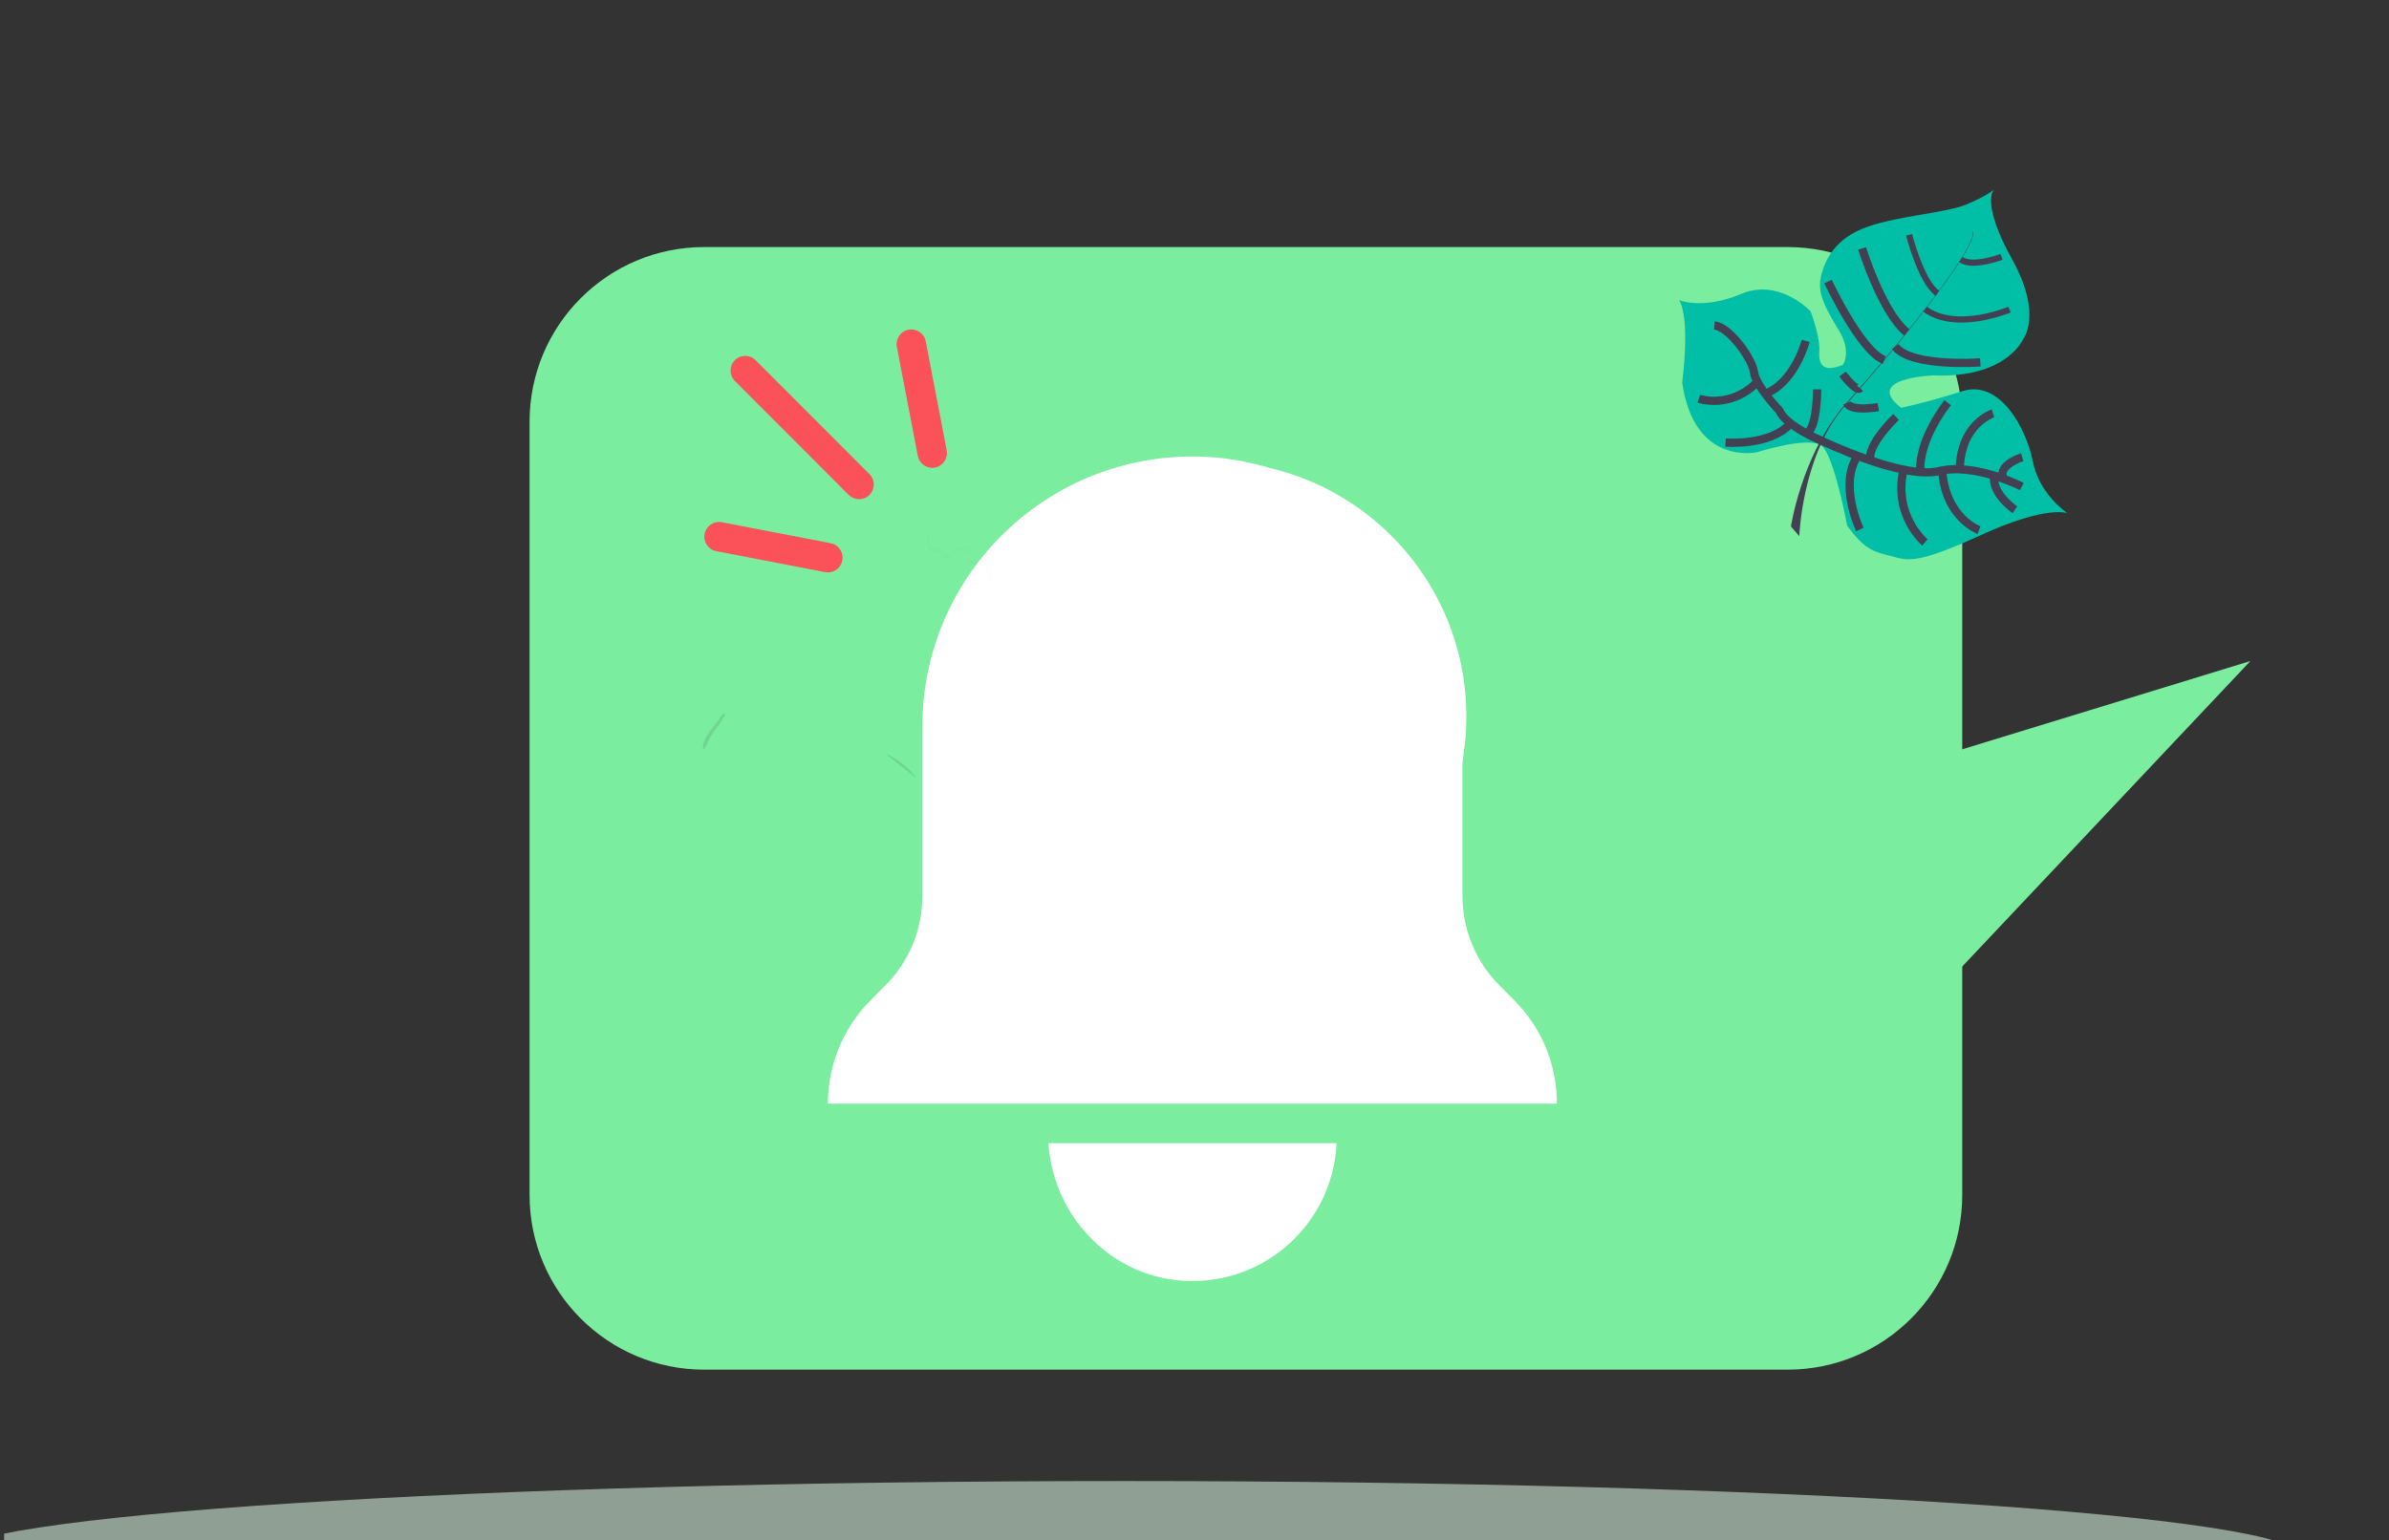 <svg width="290" height="187" viewBox="0 0 290 187" fill="none" xmlns="http://www.w3.org/2000/svg">
<rect x="0" y="0" width="290" height="187" fill="#333333" stroke="none"/>
<g clip-path="url(#clip0_100_28388)">
<path d="M136.5 198.324C215.477 198.324 279.5 194.185 279.5 189.079C279.5 183.972 215.477 179.833 136.5 179.833C57.523 179.833 -6.5 183.972 -6.5 189.079C-6.5 194.185 57.523 198.324 136.5 198.324Z" fill="#DFFCE8" fill-opacity="0.54"/>
<path d="M217.001 29.999H85.478C73.774 29.999 64.285 39.492 64.285 51.203V145.105C64.285 156.815 73.774 166.308 85.478 166.308H217.001C228.706 166.308 238.195 156.815 238.195 145.105V51.203C238.195 39.492 228.706 29.999 217.001 29.999Z" fill="#7BED9F"/>
<path d="M235.059 91.944L273.176 80.263L235.059 120.682V91.944Z" fill="#7BED9F"/>
<path d="M188.992 134.01H100.5C100.5 129.278 102.374 124.745 105.722 121.414L107.486 119.63C110.361 116.773 111.962 112.877 111.962 108.818V88.232C111.962 69.72 127.299 54.794 145.947 55.45C148.694 55.559 151.332 55.996 153.861 56.742C152.879 59.345 152.333 62.184 152.333 65.133C152.333 78.311 163.012 89.014 176.202 89.014C176.657 89.014 177.094 89.014 177.531 88.978V108.818C177.531 112.877 179.15 116.773 182.006 119.63L183.771 121.414C185.445 123.089 186.755 125.055 187.646 127.184C188.519 129.332 188.992 131.644 188.992 134.01Z" fill="white"/>
<path d="M162.249 138.808C161.813 148.346 153.808 155.881 144.092 155.535C135.014 155.226 127.846 147.781 127.264 138.808H162.249Z" fill="white"/>
<path d="M250.972 62.314C250.972 62.314 248.484 61.308 240.568 64.926C232.652 68.543 231.664 68.086 229.616 67.542C227.567 66.998 226.424 66.857 224.228 63.836C224.228 63.836 222.678 55.464 221.17 54.165C219.663 52.867 213.299 54.906 213.299 54.906C213.299 54.906 205.658 56.653 204.202 46.467C204.202 46.467 205.235 38.796 203.828 36.442C203.828 36.442 206.669 37.661 211.354 35.692C216.039 33.723 219.79 37.814 219.79 37.814C219.79 37.814 220.966 40.861 220.848 42.681C220.731 44.5 221.474 45.182 223.708 44.303C223.708 44.303 224.806 42.746 223.252 40.172C221.697 37.598 220.587 35.683 221.02 33.685C221.453 31.688 222.701 28.915 226.711 27.529C230.721 26.144 236.165 25.888 238.778 24.793C241.391 23.699 242.036 23 242.036 23C242.036 23 240.427 24.606 244.216 31.416C248.004 38.226 245.589 41.18 245.589 41.18C245.589 41.18 243.574 45.97 234.674 45.58C234.674 45.58 226.1 45.892 230.775 49.517C230.775 49.517 233.769 48.909 238.244 47.491C242.72 46.073 245.951 51.926 246.753 55.998C247.555 60.071 250.972 62.314 250.972 62.314Z" fill="#00BFA6"/>
<path d="M239.446 28.159L239.493 28.145C239.836 29.443 236.005 34.666 232.729 38.818L232.691 38.788C237.31 32.941 239.712 29.164 239.446 28.159Z" fill="#444053"/>
<path d="M232.757 38.707L232.778 38.759C230.16 42.074 226.87 46.026 224.236 48.963C223.984 49.242 223.735 49.535 223.495 49.836L223.42 49.775C223.655 49.474 223.911 49.179 224.163 48.9C226.795 45.974 230.137 42.024 232.757 38.707Z" fill="#444053"/>
<path d="M223.484 49.699L223.536 49.788C218.743 55.755 218.425 65.026 218.414 65.099L217.402 63.927C217.414 63.852 218.658 55.708 223.484 49.699Z" fill="#444053"/>
<path d="M245.423 59.081C245.423 59.081 239.779 56.15 235.367 57.205C230.955 58.26 221.033 53.478 221.033 53.478C221.033 53.478 216.823 51.773 215.977 49.83C215.977 49.83 213.086 46.782 212.919 45.209C212.752 43.636 209.942 39.672 208.107 39.52" stroke="#444053" stroke-miterlimit="10"/>
<path d="M244.594 61.898C244.594 61.898 241.748 59.985 242.08 57.758" stroke="#444053" stroke-miterlimit="10"/>
<path d="M240.228 64.366C240.228 64.366 236.157 62.894 235.76 57.117" stroke="#444053" stroke-miterlimit="10"/>
<path d="M233.666 65.862C233.666 65.862 229.776 62.645 231.067 57.023" stroke="#444053" stroke-miterlimit="10"/>
<path d="M225.766 64.29C225.766 64.29 223.179 58.875 225.482 55.352" stroke="#444053" stroke-miterlimit="10"/>
<path d="M245.478 55.508C245.478 55.508 242.536 56.446 243.167 57.983" stroke="#444053" stroke-miterlimit="10"/>
<path d="M241.926 50.195C241.926 50.195 237.986 51.44 237.895 56.994" stroke="#444053" stroke-miterlimit="10"/>
<path d="M236.433 48.898C236.433 48.898 232.846 53.31 233.11 57.319" stroke="#444053" stroke-miterlimit="10"/>
<path d="M230.155 50.629C230.155 50.629 226.594 54.023 227.048 55.911" stroke="#444053" stroke-miterlimit="10"/>
<path d="M228.007 49.431C228.007 49.431 224.667 50.026 224.199 48.934" stroke="#444053" stroke-miterlimit="10"/>
<path d="M223.668 45.414C223.668 45.414 225.354 47.641 225.785 47.142" stroke="#444053" stroke-miterlimit="10"/>
<path d="M240.393 44.004C240.393 44.004 231.973 44.614 230.068 42.082" stroke="#444053" stroke-miterlimit="10"/>
<path d="M221.906 34.188C221.906 34.188 225.855 42.639 228.726 43.715" stroke="#444053" stroke-miterlimit="10"/>
<path d="M226.039 30.164C226.039 30.164 228.464 37.938 231.469 40.364" stroke="#444053" stroke-miterlimit="10"/>
<path d="M243.936 37.587C243.936 37.587 237.534 40.326 233.691 37.555" stroke="#444053" stroke-width="0.75" stroke-miterlimit="10"/>
<path d="M231.74 28.508C231.74 28.508 233.203 34.221 235.174 35.602" stroke="#444053" stroke-width="0.75" stroke-miterlimit="10"/>
<path d="M242.968 31.188C242.968 31.188 239.37 32.547 238.029 31.506" stroke="#444053" stroke-width="0.75" stroke-miterlimit="10"/>
<path d="M220.584 47.281C220.584 47.281 220.584 52.263 219.225 52.617" stroke="#444053" stroke-miterlimit="10"/>
<path d="M209.463 53.733C209.463 53.733 214.872 54.202 217.358 51.414" stroke="#444053" stroke-miterlimit="10"/>
<path d="M219.193 41.395C219.193 41.395 217.885 46.447 214.277 47.809" stroke="#444053" stroke-miterlimit="10"/>
<path d="M206.223 48.412C206.223 48.412 210.047 49.737 213.337 46.363" stroke="#444053" stroke-miterlimit="10"/>
<path opacity="0.1" d="M107.5 91.531C107.5 91.531 109.56 92.197 111.305 94.565L107.5 91.531Z" fill="black"/>
<g opacity="0.1">
<path opacity="0.1" d="M124.235 65.836C124.235 65.852 124.235 65.866 124.223 65.883C124.203 65.944 124.179 66.004 124.15 66.061C124.173 65.984 124.201 65.909 124.235 65.836Z" fill="black"/>
<path opacity="0.1" d="M112.585 64.799C112.62 64.649 112.673 64.504 112.745 64.367C112.745 64.402 112.721 64.44 112.712 64.477C112.633 64.952 112.666 65.438 112.808 65.898C112.839 66.145 112.963 66.372 113.154 66.533C113.474 66.737 113.97 66.559 114.231 66.833C114.396 67.009 114.405 67.321 114.621 67.429C114.702 67.464 114.791 67.474 114.878 67.457C115.449 67.377 115.778 66.735 116.329 66.557C116.649 66.475 116.988 66.504 117.288 66.641C117.412 66.679 117.522 66.749 117.608 66.845C117.792 67.079 117.662 67.429 117.747 67.715C117.865 68.113 118.342 68.27 118.754 68.322C119.165 68.374 119.631 68.404 119.906 68.716C119.997 68.831 120.062 68.965 120.098 69.108C120.133 69.25 120.137 69.399 120.111 69.543C120.086 69.644 120.086 69.75 120.111 69.85C120.223 70.172 120.781 70.123 120.927 69.869C121.035 69.684 121.002 69.532 121.253 69.48C121.433 69.467 121.613 69.499 121.778 69.572C122.224 69.724 122.694 69.794 123.165 69.78C123.554 69.786 123.935 69.671 124.254 69.45C124.394 69.34 124.508 69.202 124.588 69.044C124.516 69.331 124.35 69.587 124.118 69.771C123.799 69.992 123.418 70.107 123.029 70.101C122.558 70.116 122.088 70.045 121.642 69.893C121.477 69.82 121.297 69.788 121.117 69.801C120.865 69.853 120.898 70.005 120.793 70.19C120.644 70.444 120.087 70.493 119.974 70.172C119.951 70.071 119.951 69.966 119.974 69.865C120.001 69.72 119.997 69.572 119.961 69.429C119.926 69.286 119.861 69.153 119.769 69.037C119.494 68.725 119.031 68.697 118.617 68.643C118.203 68.589 117.728 68.435 117.611 68.036C117.526 67.75 117.655 67.401 117.472 67.166C117.387 67.071 117.277 67 117.154 66.962C116.852 66.827 116.513 66.797 116.192 66.878C115.644 67.056 115.313 67.698 114.741 67.778C114.655 67.795 114.566 67.785 114.485 67.75C114.269 67.642 114.25 67.33 114.095 67.155C113.834 66.88 113.34 67.058 113.02 66.855C112.827 66.694 112.703 66.467 112.672 66.219C112.532 65.759 112.502 65.272 112.585 64.799Z" fill="black"/>
</g>
<path opacity="0.1" d="M87.058 87.656C86.663 88.186 86.213 88.676 85.865 89.234C85.487 89.784 85.303 90.444 85.343 91.109C85.703 90.741 85.87 90.23 86.096 89.768C86.481 88.985 87.055 88.322 87.542 87.604C87.634 87.466 88.227 86.667 87.928 86.634C87.679 86.599 87.192 87.475 87.058 87.656Z" fill="black"/>
<path d="M104.291 60.614C103.825 60.614 103.378 60.434 103.02 60.094L89.205 46.261C88.507 45.563 88.507 44.434 89.205 43.735C89.903 43.036 91.03 43.036 91.728 43.735L105.543 57.568C106.241 58.266 106.241 59.395 105.543 60.094C105.186 60.452 104.738 60.614 104.273 60.614H104.291Z" fill="#FA5258"/>
<path d="M113.165 56.801C112.324 56.801 111.573 56.21 111.411 55.35L108.87 42.127C108.691 41.159 109.318 40.21 110.284 40.031C111.25 39.851 112.199 40.478 112.378 41.446L114.919 54.669C115.098 55.637 114.472 56.586 113.505 56.766C113.398 56.783 113.273 56.801 113.165 56.801Z" fill="#FA5258"/>
<path d="M100.496 69.504C100.388 69.504 100.263 69.504 100.156 69.469L86.949 66.924C85.983 66.745 85.339 65.796 85.535 64.828C85.714 63.86 86.663 63.215 87.629 63.412L100.836 65.957C101.802 66.136 102.446 67.086 102.25 68.053C102.089 68.913 101.337 69.504 100.496 69.504Z" fill="#FA5258"/>
<circle cx="147" cy="87" r="31" fill="white"/>
</g>
<defs>
<clipPath id="clip0_100_28388">
<rect width="289" height="187" fill="white" transform="translate(0.5)"/>
</clipPath>
</defs>
</svg>
